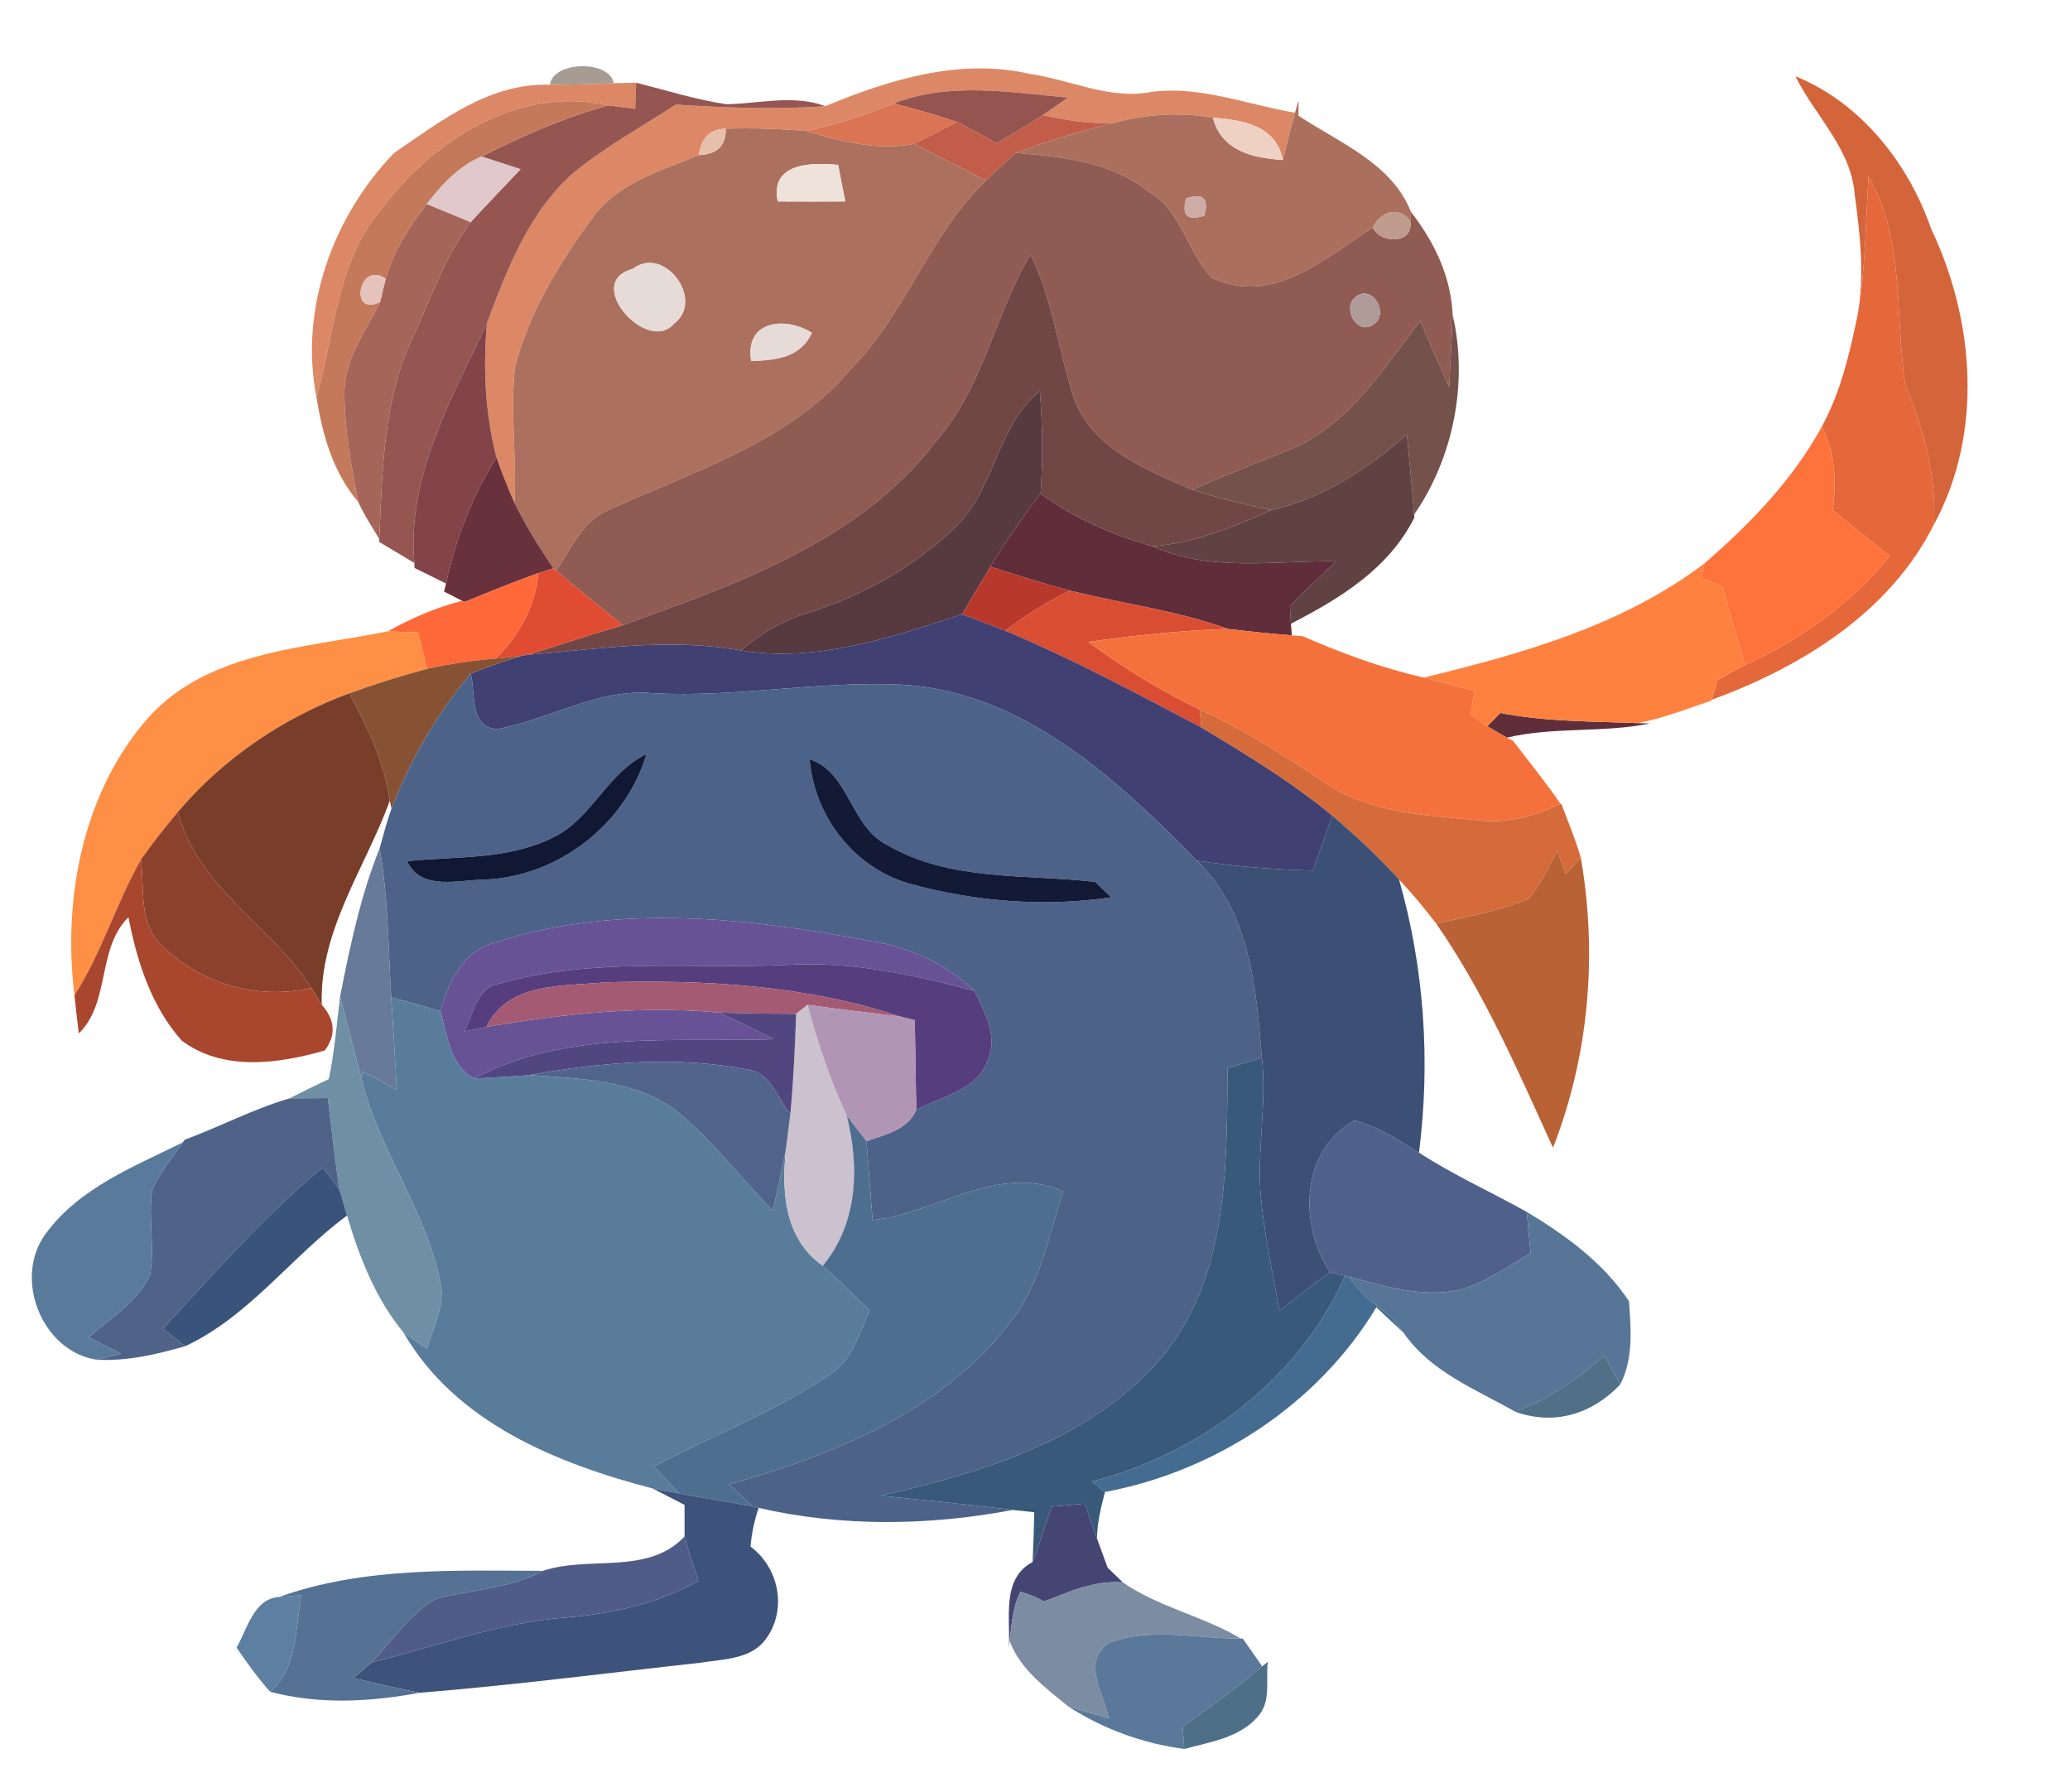 <?xml version="1.0" encoding="UTF-8" ?>
<!DOCTYPE svg PUBLIC "-//W3C//DTD SVG 1.1//EN" "http://www.w3.org/Graphics/SVG/1.1/DTD/svg11.dtd">
<svg width="171pt" height="148pt" viewBox="0 0 171 148" version="1.1" xmlns="http://www.w3.org/2000/svg">
<g id="#3d281776">
<path fill="#3d2817" opacity="0.46" d=" M 45.43 7.00 C 45.65 5.05 50.34 4.91 50.70 6.87 C 48.94 6.95 47.19 7.00 45.43 7.00 Z" />
</g>
<g id="#dc8866ff">
<path fill="#dc8866" opacity="1.00" d=" M 68.18 8.77 C 73.38 6.60 79.26 4.78 85.00 6.09 C 88.39 6.57 91.66 8.27 95.14 7.59 C 99.16 7.06 103.06 8.66 106.98 9.31 C 106.62 10.61 106.29 11.91 105.98 13.21 C 105.38 10.33 102.68 9.92 100.19 9.72 C 97.47 9.24 94.70 9.43 92.05 10.14 C 90.06 10.27 88.08 9.92 86.14 9.52 C 86.66 9.16 87.70 8.43 88.22 8.06 C 83.45 7.63 78.44 6.74 73.83 8.55 C 71.47 9.48 69.07 10.33 66.58 10.82 C 64.38 10.63 62.16 10.56 59.95 10.63 C 58.65 10.67 57.91 11.40 57.74 12.81 C 54.64 14.10 51.08 15.08 49.00 17.92 C 46.23 21.70 43.67 25.82 42.53 30.41 C 42.14 34.11 42.70 37.83 42.50 41.54 C 41.95 40.30 41.46 39.05 41.01 37.78 C 40.08 34.17 39.90 30.42 40.22 26.72 C 41.91 22.22 43.71 17.46 47.44 14.22 C 50.05 12.10 53.02 10.47 55.83 8.64 C 59.90 8.90 63.99 9.06 68.06 8.78 L 68.18 8.77 Z" />
<path fill="#dc8866" opacity="1.00" d=" M 32.55 12.64 C 36.42 9.99 40.48 6.82 45.43 7.00 C 47.19 7.00 48.94 6.95 50.70 6.87 L 52.55 6.83 C 52.53 7.37 52.49 8.45 52.47 8.99 C 51.92 8.92 50.81 8.78 50.25 8.71 C 42.84 7.02 35.71 11.60 31.45 17.35 C 27.79 21.68 27.64 27.58 26.14 32.79 C 24.72 25.53 27.49 17.88 32.55 12.64 Z" />
</g>
<g id="#d46439ff">
<path fill="#d46439" opacity="1.00" d=" M 148.32 6.30 C 153.70 8.48 157.65 13.47 159.52 18.88 C 163.13 26.45 163.85 35.79 159.76 43.32 C 159.98 39.31 158.94 35.47 157.40 31.82 C 156.50 26.07 157.41 19.87 154.36 14.59 C 154.10 18.45 154.13 22.34 153.43 26.15 C 154.05 22.80 153.67 19.38 153.21 16.04 C 152.91 12.25 149.92 9.55 148.32 6.30 Z" />
</g>
<g id="#955652ff">
<path fill="#955652" opacity="1.00" d=" M 52.55 6.83 C 55.03 7.46 57.48 8.23 60.01 8.61 C 62.71 8.56 65.57 7.79 68.18 8.77 L 68.06 8.78 C 63.99 9.06 59.90 8.90 55.83 8.64 C 53.02 10.47 50.05 12.10 47.44 14.22 C 43.71 17.46 41.91 22.22 40.22 26.72 C 37.31 32.94 33.58 39.38 34.23 46.50 C 33.26 45.92 32.29 45.34 31.32 44.76 L 31.33 44.53 C 31.59 38.96 31.62 33.17 34.03 28.01 C 35.56 24.76 36.70 21.26 38.87 18.36 C 40.22 16.88 41.63 15.44 43.00 13.98 C 42.20 13.71 40.59 13.19 39.78 12.93 C 43.14 11.23 46.61 9.69 50.25 8.71 C 50.81 8.78 51.92 8.92 52.47 8.99 C 52.49 8.45 52.53 7.37 52.55 6.83 Z" />
</g>
<g id="#965450ff">
<path fill="#965450" opacity="1.00" d=" M 73.83 8.55 C 78.44 6.74 83.45 7.63 88.22 8.06 C 87.70 8.43 86.66 9.16 86.14 9.52 C 84.90 10.33 83.62 11.08 82.34 11.83 C 81.25 11.23 80.16 10.63 79.04 10.08 C 77.33 9.48 75.58 9.01 73.83 8.55 Z" />
</g>
<g id="#c47a5aff">
<path fill="#c47a5a" opacity="1.00" d=" M 31.45 17.35 C 35.71 11.60 42.84 7.02 50.25 8.71 C 46.61 9.69 43.14 11.23 39.78 12.93 C 37.89 13.73 36.48 15.26 35.25 16.86 C 33.81 18.72 32.52 20.74 31.86 23.03 C 29.64 21.45 28.79 26.25 31.40 24.94 C 30.25 27.31 28.51 29.56 28.45 32.29 C 28.44 35.39 29.00 38.45 29.60 41.47 C 27.50 39.01 26.64 35.92 26.14 32.79 C 27.64 27.58 27.79 21.68 31.45 17.35 Z" />
</g>
<g id="#ab705dff">
<path fill="#ab705d" opacity="1.00" d=" M 107.27 8.28 C 107.27 8.60 107.27 9.23 107.26 9.55 C 110.62 11.79 114.99 13.48 116.56 17.51 L 116.50 18.29 C 115.62 16.92 113.95 17.52 113.41 18.81 C 109.46 21.30 105.11 25.34 100.10 22.93 C 98.07 20.87 97.65 17.43 94.96 15.90 C 91.86 13.34 87.77 12.95 83.92 12.63 C 86.57 11.62 89.30 10.82 92.05 10.14 C 94.70 9.43 97.47 9.24 100.19 9.72 C 100.93 12.48 103.47 13.05 105.98 13.21 C 106.29 11.91 106.62 10.61 106.98 9.31 C 107.05 9.05 107.20 8.54 107.27 8.28 M 97.99 16.38 C 97.59 17.79 98.09 18.27 99.49 17.81 C 99.89 16.40 99.39 15.93 97.99 16.38 Z" />
</g>
<g id="#da7453ff">
<path fill="#da7453" opacity="1.00" d=" M 66.58 10.82 C 69.07 10.33 71.47 9.48 73.83 8.55 C 75.58 9.01 77.33 9.48 79.04 10.08 C 77.87 10.69 76.71 11.30 75.52 11.88 C 72.48 12.48 69.48 11.67 66.58 10.82 Z" />
</g>
<g id="#c15d49ff">
<path fill="#c15d49" opacity="1.00" d=" M 82.34 11.83 C 83.62 11.08 84.90 10.33 86.14 9.52 C 88.08 9.92 90.06 10.27 92.05 10.14 C 89.30 10.82 86.57 11.62 83.92 12.63 C 83.07 13.36 82.25 14.12 81.45 14.91 C 79.47 13.90 77.50 12.89 75.52 11.88 C 76.71 11.30 77.87 10.69 79.04 10.08 C 80.16 10.63 81.25 11.23 82.34 11.83 Z" />
</g>
<g id="#ac705eff">
<path fill="#ac705e" opacity="1.00" d=" M 59.95 10.63 C 62.16 10.56 64.38 10.63 66.58 10.82 C 69.48 11.67 72.48 12.48 75.52 11.88 C 77.50 12.89 79.47 13.90 81.45 14.91 C 76.79 19.37 74.88 25.84 70.35 30.41 C 65.23 36.56 57.25 38.91 50.23 42.15 C 48.10 43.06 47.17 45.33 45.95 47.14 L 45.72 46.94 C 44.53 45.21 43.43 43.42 42.50 41.54 C 42.70 37.83 42.14 34.11 42.53 30.41 C 43.67 25.82 46.23 21.70 49.00 17.92 C 51.08 15.08 54.64 14.10 57.74 12.81 C 59.26 12.75 59.99 12.02 59.95 10.63 M 64.25 16.64 C 66.11 16.65 67.97 16.65 69.83 16.64 C 69.63 15.64 69.43 14.63 69.24 13.62 C 67.01 13.40 63.59 13.45 64.25 16.64 M 52.25 22.22 C 48.10 23.32 53.52 29.33 55.69 26.72 C 58.26 24.80 54.87 20.18 52.25 22.22 M 62.05 29.81 C 64.07 29.78 66.14 29.54 67.07 27.49 C 64.80 26.08 61.51 26.51 62.05 29.81 Z" />
</g>
<g id="#efd1c3ff">
<path fill="#efd1c3" opacity="1.00" d=" M 100.19 9.72 C 102.68 9.92 105.38 10.33 105.98 13.21 C 103.47 13.05 100.93 12.48 100.19 9.72 Z" />
</g>
<g id="#e7c0acff">
<path fill="#e7c0ac" opacity="1.00" d=" M 57.74 12.81 C 57.91 11.40 58.65 10.67 59.95 10.63 C 59.99 12.02 59.26 12.75 57.74 12.81 Z" />
</g>
<g id="#e0c7cbff">
<path fill="#e0c7cb" opacity="1.00" d=" M 35.25 16.86 C 36.48 15.26 37.89 13.73 39.78 12.93 C 40.59 13.19 42.20 13.71 43.00 13.98 C 41.63 15.44 40.22 16.88 38.87 18.36 C 37.67 17.85 36.46 17.35 35.25 16.86 Z" />
</g>
<g id="#efe2daff">
<path fill="#efe2da" opacity="1.00" d=" M 64.25 16.64 C 63.59 13.45 67.01 13.40 69.24 13.62 C 69.43 14.63 69.63 15.64 69.83 16.64 C 67.97 16.65 66.11 16.65 64.25 16.64 Z" />
</g>
<g id="#905b52ff">
<path fill="#905b52" opacity="1.00" d=" M 81.45 14.91 C 82.25 14.12 83.07 13.36 83.92 12.63 C 87.77 12.95 91.86 13.34 94.96 15.90 C 97.65 17.43 98.07 20.87 100.10 22.93 C 105.11 25.34 109.46 21.30 113.41 18.81 C 114.07 20.16 116.78 20.18 116.50 18.29 L 116.56 17.51 C 118.48 19.96 119.87 22.85 120.00 26.01 C 119.93 28.00 119.80 29.99 119.72 31.98 C 118.90 30.17 118.10 28.34 117.33 26.51 C 114.37 30.36 111.63 34.78 107.08 36.91 C 104.23 38.11 101.32 39.16 98.51 40.46 C 94.65 38.80 89.95 36.94 88.60 32.54 C 87.42 28.71 86.90 24.67 85.13 21.02 C 82.17 25.97 81.24 31.98 77.36 36.40 C 71.09 44.70 60.85 48.23 51.44 51.64 C 49.60 50.15 47.76 48.66 45.95 47.14 C 47.17 45.33 48.10 43.06 50.23 42.15 C 57.25 38.91 65.23 36.56 70.35 30.41 C 74.88 25.84 76.79 19.37 81.45 14.91 M 112.03 24.50 C 110.77 25.41 112.16 27.83 113.52 26.76 C 114.75 25.85 113.38 23.48 112.03 24.50 Z" />
</g>
<g id="#e5683aff">
<path fill="#e5683a" opacity="1.00" d=" M 154.36 14.59 C 157.41 19.87 156.50 26.07 157.40 31.82 C 158.94 35.47 159.98 39.31 159.76 43.32 C 156.12 50.59 148.82 55.09 141.40 57.80 C 141.51 57.40 141.75 56.59 141.86 56.19 C 142.61 55.75 143.38 55.33 144.15 54.93 C 148.74 52.83 152.92 49.87 156.10 45.92 C 154.51 44.68 152.96 43.40 151.40 42.14 C 151.72 39.78 151.60 37.39 150.50 35.23 C 152.04 32.41 152.78 29.27 153.43 26.15 C 154.13 22.34 154.10 18.45 154.36 14.59 Z" />
</g>
<g id="#ccaca4ff">
<path fill="#ccaca4" opacity="1.00" d=" M 97.99 16.38 C 99.39 15.93 99.89 16.40 99.49 17.81 C 98.09 18.27 97.59 17.79 97.99 16.38 Z" />
</g>
<g id="#a66559ff">
<path fill="#a66559" opacity="1.00" d=" M 31.86 23.03 C 32.52 20.74 33.81 18.72 35.25 16.86 C 36.46 17.35 37.67 17.85 38.87 18.36 C 36.70 21.26 35.56 24.76 34.03 28.01 C 31.62 33.17 31.59 38.96 31.33 44.53 C 30.75 43.52 30.07 42.54 29.60 41.47 C 29.00 38.45 28.44 35.39 28.45 32.29 C 28.51 29.56 30.25 27.31 31.40 24.94 C 31.51 24.46 31.74 23.51 31.86 23.03 Z" />
</g>
<g id="#be9b8aff">
<path fill="#be9b8a" opacity="1.00" d=" M 113.41 18.81 C 113.95 17.52 115.62 16.92 116.50 18.29 C 116.78 20.18 114.07 20.16 113.41 18.81 Z" />
</g>
<g id="#e6dbd6ff">
<path fill="#e6dbd6" opacity="1.00" d=" M 52.25 22.22 C 54.87 20.18 58.26 24.80 55.69 26.72 C 53.52 29.33 48.10 23.32 52.25 22.22 Z" />
<path fill="#e6dbd6" opacity="1.00" d=" M 62.05 29.81 C 61.51 26.51 64.80 26.08 67.07 27.49 C 66.14 29.54 64.07 29.78 62.05 29.81 Z" />
</g>
<g id="#714745ff">
<path fill="#714745" opacity="1.00" d=" M 77.36 36.40 C 81.24 31.98 82.17 25.97 85.13 21.02 C 86.90 24.67 87.42 28.71 88.60 32.54 C 89.95 36.94 94.65 38.80 98.51 40.46 C 100.64 41.14 102.82 41.65 105.01 42.13 C 101.89 43.54 98.68 44.84 95.24 45.13 C 91.93 44.20 88.74 42.82 85.96 40.77 C 86.16 37.95 86.13 35.12 85.90 32.31 C 82.41 35.12 82.24 40.08 79.22 43.24 C 75.80 46.69 71.44 49.10 66.84 50.60 C 64.74 51.20 62.85 52.31 61.21 53.73 C 55.35 52.67 49.46 53.61 43.60 54.09 C 46.21 53.28 48.81 52.41 51.44 51.64 C 60.85 48.23 71.09 44.70 77.36 36.40 Z" />
</g>
<g id="#e5c3bcff">
<path fill="#e5c3bc" opacity="1.00" d=" M 31.40 24.94 C 28.79 26.25 29.64 21.45 31.86 23.03 C 31.74 23.51 31.51 24.46 31.40 24.94 Z" />
</g>
<g id="#af9c99ff">
<path fill="#af9c99" opacity="1.00" d=" M 112.03 24.50 C 113.38 23.48 114.75 25.85 113.52 26.76 C 112.16 27.83 110.77 25.41 112.03 24.50 Z" />
</g>
<g id="#74514aff">
<path fill="#74514a" opacity="1.00" d=" M 120.00 26.01 C 121.30 31.57 120.07 37.80 116.82 42.50 C 116.65 40.29 116.44 38.09 116.22 35.89 C 112.96 38.74 109.29 41.17 105.01 42.13 C 102.82 41.65 100.64 41.14 98.51 40.46 C 101.32 39.16 104.23 38.11 107.08 36.91 C 111.63 34.78 114.37 30.36 117.33 26.51 C 118.10 28.34 118.90 30.17 119.72 31.98 C 119.80 29.99 119.93 28.00 120.00 26.01 Z" />
</g>
<g id="#824448ff">
<path fill="#824448" opacity="1.00" d=" M 34.23 46.50 C 33.58 39.38 37.31 32.94 40.22 26.72 C 39.90 30.42 40.08 34.17 41.01 37.78 C 39.03 40.99 37.63 44.51 36.85 48.20 C 36.19 47.87 34.89 47.23 34.24 46.91 L 34.23 46.50 Z" />
</g>
<g id="#573940ff">
<path fill="#573940" opacity="1.00" d=" M 79.22 43.24 C 82.24 40.08 82.41 35.12 85.90 32.31 C 86.13 35.12 86.16 37.95 85.96 40.77 C 84.47 42.70 83.07 44.71 81.82 46.81 C 81.03 48.12 80.25 49.43 79.48 50.75 C 73.60 52.65 67.48 54.75 61.21 53.73 C 62.85 52.31 64.74 51.20 66.84 50.60 C 71.44 49.10 75.80 46.69 79.22 43.24 Z" />
</g>
<g id="#614243ff">
<path fill="#614243" opacity="1.00" d=" M 105.01 42.13 C 109.29 41.17 112.96 38.74 116.22 35.89 C 116.44 38.09 116.65 40.29 116.82 42.50 L 116.84 42.75 C 114.71 46.99 110.71 49.42 106.64 51.52 C 106.62 51.16 106.58 50.43 106.56 50.07 C 107.78 48.79 109.09 47.59 110.37 46.37 C 105.30 46.28 100.06 47.29 95.24 45.13 C 98.68 44.84 101.89 43.54 105.01 42.13 Z" />
</g>
<g id="#fe723cff">
<path fill="#fe723c" opacity="1.00" d=" M 150.50 35.23 C 151.60 37.39 151.72 39.78 151.40 42.14 C 152.96 43.40 154.51 44.68 156.10 45.92 C 152.92 49.87 148.74 52.83 144.15 54.93 C 143.53 52.79 142.91 50.64 142.29 48.49 C 141.85 48.30 140.98 47.92 140.54 47.73 C 140.61 47.43 140.74 46.83 140.81 46.53 C 144.58 43.26 148.10 39.64 150.50 35.23 Z" />
</g>
<g id="#69313cff">
<path fill="#69313c" opacity="1.00" d=" M 36.85 48.20 C 37.63 44.51 39.03 40.99 41.01 37.78 C 41.46 39.05 41.95 40.30 42.50 41.54 C 43.43 43.42 44.53 45.21 45.72 46.94 C 45.41 47.04 44.79 47.24 44.48 47.34 C 42.42 48.07 40.40 48.89 38.39 49.72 L 38.18 49.63 C 37.80 49.44 37.06 49.06 36.68 48.86 L 36.85 48.20 Z" />
</g>
<g id="#5f2e3aff">
<path fill="#5f2e3a" opacity="1.00" d=" M 81.82 46.81 C 83.07 44.71 84.47 42.70 85.96 40.77 C 88.74 42.82 91.93 44.20 95.24 45.13 C 100.06 47.29 105.30 46.28 110.37 46.37 C 109.09 47.59 107.78 48.79 106.56 50.07 C 106.58 50.43 106.62 51.16 106.64 51.52 L 106.72 52.48 C 104.95 52.34 103.20 52.16 101.44 51.95 C 97.21 50.42 92.74 49.87 88.40 48.79 C 86.18 48.20 84.00 47.51 81.82 46.81 Z" />
<path fill="#5f2e3a" opacity="1.00" d=" M 122.86 59.99 C 123.13 59.71 123.67 59.16 123.94 58.89 C 127.68 59.62 131.50 59.58 135.29 59.73 L 136.30 59.76 C 132.40 60.55 128.37 60.01 124.48 60.93 C 124.08 60.69 123.27 60.22 122.86 59.99 Z" />
</g>
<g id="#ff813fff">
<path fill="#ff813f" opacity="1.00" d=" M 117.61 55.97 C 125.75 53.99 134.03 51.67 140.81 46.53 C 140.74 46.83 140.61 47.43 140.54 47.73 C 140.98 47.92 141.85 48.30 142.29 48.49 C 142.91 50.64 143.53 52.79 144.15 54.93 C 143.38 55.33 142.61 55.75 141.86 56.19 C 141.75 56.59 141.51 57.40 141.40 57.80 L 141.38 57.87 C 139.37 58.55 137.38 59.33 135.29 59.73 C 131.50 59.58 127.68 59.62 123.94 58.89 C 123.67 59.16 123.13 59.71 122.86 59.99 C 122.52 59.75 121.83 59.27 121.48 59.03 C 121.56 58.54 121.72 57.55 121.81 57.06 C 120.41 56.69 119.01 56.32 117.61 55.97 Z" />
</g>
<g id="#df4c32ff">
<path fill="#df4c32" opacity="1.00" d=" M 44.48 47.34 C 44.79 47.24 45.41 47.04 45.72 46.94 L 45.95 47.14 C 47.76 48.66 49.60 50.15 51.44 51.64 C 48.81 52.41 46.21 53.28 43.60 54.09 L 43.10 54.17 C 42.56 54.23 41.48 54.34 40.94 54.40 C 42.91 52.48 44.23 50.09 44.48 47.34 Z" />
</g>
<g id="#b9382cff">
<path fill="#b9382c" opacity="1.00" d=" M 81.82 46.81 C 84.00 47.51 86.18 48.20 88.40 48.79 C 86.50 49.70 84.71 50.82 83.04 52.10 C 81.86 51.63 80.67 51.19 79.48 50.75 C 80.25 49.43 81.03 48.12 81.82 46.81 Z" />
</g>
<g id="#ff6939ff">
<path fill="#ff6939" opacity="1.00" d=" M 38.39 49.72 C 40.40 48.89 42.42 48.07 44.48 47.34 C 44.23 50.09 42.91 52.48 40.94 54.40 C 39.04 54.56 37.14 54.83 35.28 55.25 C 35.09 54.50 34.72 52.99 34.54 52.24 C 33.91 52.22 32.66 52.18 32.03 52.15 C 33.97 51.07 36.02 50.17 38.18 49.63 L 38.39 49.72 Z" />
</g>
<g id="#d94e33ff">
<path fill="#d94e33" opacity="1.00" d=" M 88.40 48.79 C 92.74 49.87 97.21 50.42 101.44 51.95 C 97.58 52.07 93.74 52.48 89.91 53.02 C 92.80 55.16 95.86 57.05 99.10 58.60 L 99.25 60.09 C 93.92 57.29 88.60 54.43 83.04 52.10 C 84.71 50.82 86.50 49.70 88.40 48.79 Z" />
</g>
<g id="#404073ff">
<path fill="#404073" opacity="1.00" d=" M 61.21 53.73 C 67.48 54.75 73.60 52.65 79.48 50.75 C 80.67 51.19 81.86 51.63 83.04 52.10 C 88.60 54.43 93.92 57.29 99.25 60.09 C 102.98 62.33 106.72 64.59 110.07 67.38 C 109.52 68.89 108.98 70.40 108.45 71.91 C 105.24 71.81 102.03 71.59 98.86 71.08 C 92.25 64.34 84.51 57.15 74.57 56.56 C 67.69 56.21 60.84 57.64 53.94 57.26 C 49.34 56.84 45.35 59.47 40.98 60.24 C 38.70 59.91 39.33 57.29 38.88 55.64 C 40.26 55.08 41.67 54.60 43.10 54.17 L 43.60 54.09 C 49.46 53.61 55.35 52.67 61.21 53.73 Z" />
</g>
<g id="#fe8f44ff">
<path fill="#fe8f44" opacity="1.00" d=" M 11.82 59.78 C 16.70 53.79 25.04 53.57 32.03 52.15 C 32.66 52.18 33.91 52.22 34.54 52.24 C 34.72 52.99 35.09 54.50 35.28 55.25 C 33.10 55.83 30.96 56.50 28.85 57.27 C 23.39 59.28 18.46 62.63 14.69 67.07 C 13.62 68.33 12.61 69.65 11.64 71.00 C 9.59 74.63 8.40 78.69 6.15 82.22 C 5.20 74.46 6.73 65.92 11.82 59.78 Z" />
</g>
<g id="#f5713cff">
<path fill="#f5713c" opacity="1.00" d=" M 89.91 53.02 C 93.74 52.48 97.58 52.07 101.44 51.95 C 103.20 52.16 104.95 52.34 106.72 52.48 L 107.61 52.55 C 110.84 53.96 114.17 55.18 117.61 55.97 C 119.01 56.32 120.41 56.69 121.81 57.06 C 121.72 57.55 121.56 58.54 121.48 59.03 C 121.83 59.27 122.52 59.75 122.86 59.99 C 123.27 60.22 124.08 60.69 124.48 60.93 L 125.00 61.20 C 126.31 62.93 127.70 64.61 128.92 66.41 C 126.75 67.39 124.41 68.08 122.00 67.74 C 117.68 67.33 113.03 67.15 109.34 64.58 C 106.04 62.39 102.72 60.22 99.10 58.60 C 95.86 57.05 92.80 55.16 89.91 53.02 Z" />
</g>
<g id="#875233ff">
<path fill="#875233" opacity="1.00" d=" M 35.28 55.25 C 37.14 54.83 39.04 54.56 40.94 54.40 C 41.48 54.34 42.56 54.23 43.10 54.17 C 41.67 54.60 40.26 55.08 38.88 55.64 C 36.10 58.97 33.88 62.75 32.34 66.80 L 32.20 66.14 C 31.75 62.96 30.36 60.06 28.85 57.27 C 30.96 56.50 33.10 55.83 35.28 55.25 Z" />
</g>
<g id="#4c6288ff">
<path fill="#4c6288" opacity="1.00" d=" M 32.34 66.80 C 33.88 62.75 36.10 58.97 38.88 55.64 C 39.33 57.29 38.70 59.91 40.98 60.24 C 45.35 59.47 49.34 56.84 53.94 57.26 C 60.84 57.64 67.69 56.21 74.57 56.56 C 84.51 57.15 92.25 64.34 98.86 71.08 C 103.29 75.34 103.77 81.61 104.24 87.37 C 103.53 87.58 102.12 88.01 101.41 88.22 C 101.34 96.58 101.48 105.96 95.55 112.59 C 89.71 119.07 81.00 121.65 72.77 123.55 C 76.40 123.91 80.04 124.28 83.66 124.72 C 76.77 126.03 69.53 126.13 62.67 124.55 C 62.55 124.52 62.30 124.46 62.18 124.43 C 61.69 123.97 60.71 123.06 60.22 122.61 C 68.81 120.19 77.79 116.60 83.37 109.31 C 85.94 106.21 86.59 102.12 87.83 98.41 C 82.45 96.05 77.39 100.21 72.08 100.78 C 71.91 98.61 71.75 96.44 71.58 94.26 C 73.12 93.70 74.97 93.35 75.69 91.67 C 77.76 90.56 80.68 90.10 81.59 87.62 C 82.46 85.63 81.36 83.62 80.50 81.85 C 78.15 79.64 75.18 78.24 72.00 77.74 C 61.81 75.82 50.98 74.59 40.93 77.84 C 38.25 78.50 37.08 81.11 36.38 83.52 C 35.03 83.11 33.68 82.74 32.32 82.38 C 32.06 78.27 32.08 74.14 31.36 70.08 C 31.67 68.98 31.95 67.87 32.34 66.80 M 45.97 69.03 C 42.19 71.06 37.76 70.70 33.63 71.13 C 34.78 73.65 37.95 72.65 40.12 72.65 C 46.13 72.38 51.70 68.08 53.40 62.29 C 50.27 63.77 48.99 67.39 45.97 69.03 M 66.88 62.71 C 67.27 67.39 70.48 71.61 75.02 72.96 C 80.44 74.47 86.22 74.94 91.80 74.12 C 91.47 73.80 90.80 73.16 90.46 72.84 C 84.73 72.19 78.44 72.82 73.28 69.79 C 70.22 68.26 70.19 63.80 66.88 62.71 Z" />
</g>
<g id="#783e2aff">
<path fill="#783e2a" opacity="1.00" d=" M 14.69 67.07 C 18.46 62.63 23.39 59.28 28.85 57.27 C 30.36 60.06 31.75 62.96 32.20 66.14 C 30.19 71.68 26.38 76.83 26.58 82.99 C 26.37 82.64 25.94 81.94 25.72 81.60 C 22.41 76.42 16.34 73.35 14.69 67.07 Z" />
</g>
<g id="#d56b3aff">
<path fill="#d56b3a" opacity="1.00" d=" M 99.10 58.60 C 102.72 60.22 106.04 62.39 109.34 64.58 C 113.03 67.15 117.68 67.33 122.00 67.74 C 124.41 68.08 126.75 67.39 128.92 66.41 L 128.98 66.39 C 129.54 67.87 130.15 69.34 130.59 70.86 C 130.28 71.20 129.65 71.86 129.34 72.19 C 129.17 71.72 128.83 70.77 128.66 70.29 C 127.92 71.63 127.26 73.04 126.29 74.23 C 123.85 75.26 121.22 75.70 118.65 76.30 C 117.68 75.03 116.66 73.80 115.57 72.64 C 113.86 70.75 111.99 69.03 110.07 67.38 C 106.72 64.59 102.98 62.33 99.25 60.09 L 99.10 58.60 Z" />
</g>
<g id="#111834ff">
<path fill="#111834" opacity="1.00" d=" M 45.97 69.03 C 48.99 67.39 50.27 63.77 53.40 62.29 C 51.70 68.08 46.13 72.38 40.12 72.65 C 37.95 72.65 34.78 73.65 33.63 71.13 C 37.76 70.70 42.19 71.06 45.97 69.03 Z" />
</g>
<g id="#131a36ff">
<path fill="#131a36" opacity="1.00" d=" M 66.88 62.71 C 70.19 63.80 70.22 68.26 73.28 69.79 C 78.44 72.82 84.73 72.19 90.46 72.84 C 90.80 73.16 91.47 73.80 91.80 74.12 C 86.22 74.94 80.44 74.47 75.02 72.96 C 70.48 71.61 67.27 67.39 66.88 62.71 Z" />
</g>
<g id="#8c412cff">
<path fill="#8c412c" opacity="1.00" d=" M 11.64 71.00 C 12.61 69.65 13.62 68.33 14.69 67.07 C 16.34 73.35 22.41 76.42 25.72 81.60 C 21.23 82.66 16.34 81.19 13.15 77.88 C 11.44 76.03 11.95 73.29 11.64 71.00 Z" />
</g>
<g id="#3c4f75ff">
<path fill="#3c4f75" opacity="1.00" d=" M 108.45 71.91 C 108.98 70.40 109.52 68.89 110.07 67.38 C 111.99 69.03 113.86 70.75 115.57 72.64 C 117.66 79.95 118.18 87.67 117.22 95.21 C 115.52 94.17 113.83 93.03 111.88 92.55 C 107.44 95.05 107.27 101.15 109.87 105.08 C 108.44 106.09 107.07 107.20 105.69 108.28 C 105.15 105.19 104.47 102.12 104.17 98.99 C 103.79 95.12 104.68 91.24 104.24 87.37 C 103.77 81.61 103.29 75.34 98.86 71.08 C 102.03 71.59 105.24 71.81 108.45 71.91 Z" />
</g>
<g id="#b96236ff">
<path fill="#b96236" opacity="1.00" d=" M 126.29 74.23 C 127.26 73.04 127.92 71.63 128.66 70.29 C 128.83 70.77 129.17 71.72 129.34 72.19 C 129.65 71.86 130.28 71.20 130.59 70.86 C 131.98 78.85 131.26 87.24 128.29 94.80 C 125.40 88.47 122.64 82.04 118.65 76.30 C 121.22 75.70 123.85 75.26 126.29 74.23 Z" />
</g>
<g id="#a9472eff">
<path fill="#a9472e" opacity="1.00" d=" M 6.15 82.22 C 8.40 78.69 9.59 74.63 11.64 71.00 C 11.95 73.29 11.44 76.03 13.15 77.88 C 16.34 81.19 21.23 82.66 25.72 81.60 C 25.94 81.94 26.37 82.64 26.58 82.99 C 27.69 84.24 27.77 85.50 26.83 86.77 C 22.99 87.87 18.43 88.52 15.01 85.95 C 12.49 83.13 11.32 79.41 10.61 75.76 C 7.98 78.38 9.14 82.80 6.51 85.36 C 6.38 84.31 6.26 83.27 6.15 82.22 Z" />
</g>
<g id="#687a99ff">
<path fill="#687a99" opacity="1.00" d=" M 31.36 70.08 C 32.08 74.14 32.06 78.27 32.32 82.38 C 32.49 84.92 32.64 87.47 32.78 90.02 C 31.84 89.50 30.90 88.99 29.95 88.50 L 29.87 89.14 C 29.27 86.87 28.70 84.60 28.09 82.33 C 28.91 78.19 29.77 74.02 31.36 70.08 Z" />
</g>
<g id="#665295ff">
<path fill="#665295" opacity="1.00" d=" M 40.93 77.84 C 50.98 74.59 61.81 75.82 72.00 77.74 C 75.18 78.24 78.15 79.64 80.50 81.85 C 75.46 80.51 70.31 79.38 65.07 79.70 C 57.15 80.07 49.00 79.04 41.28 81.24 C 39.33 81.53 39.13 83.76 38.36 85.19 C 38.82 85.10 39.73 84.91 40.18 84.82 C 46.53 83.75 52.97 83.03 59.41 83.64 C 60.94 84.34 62.45 85.09 63.95 85.84 C 55.71 86.12 46.71 85.04 39.19 89.08 C 37.14 88.01 36.95 85.51 36.38 83.52 C 37.08 81.11 38.25 78.50 40.93 77.84 Z" />
</g>
<g id="#563e7eff">
<path fill="#563e7e" opacity="1.00" d=" M 41.28 81.24 C 49.00 79.04 57.15 80.07 65.07 79.70 C 70.31 79.38 75.46 80.51 80.50 81.85 C 81.36 83.62 82.46 85.63 81.59 87.62 C 80.68 90.10 77.76 90.56 75.69 91.67 C 75.66 89.20 75.60 86.74 75.57 84.27 C 75.27 84.20 74.68 84.04 74.38 83.97 C 66.56 81.37 58.19 80.91 50.01 81.14 C 46.55 81.48 41.97 81.10 40.18 84.82 C 39.73 84.91 38.82 85.10 38.36 85.19 C 39.13 83.76 39.33 81.53 41.28 81.24 Z" />
</g>
<g id="#a45a73ff">
<path fill="#a45a73" opacity="1.00" d=" M 40.18 84.82 C 41.97 81.10 46.55 81.48 50.01 81.14 C 58.19 80.91 66.56 81.37 74.38 83.97 C 71.83 83.65 69.27 83.36 66.71 83.00 C 66.48 83.19 66.01 83.56 65.77 83.75 C 63.65 83.73 61.53 83.71 59.41 83.64 C 52.97 83.03 46.53 83.75 40.18 84.82 Z" />
</g>
<g id="#5a7c9bff">
<path fill="#5a7c9b" opacity="1.00" d=" M 32.32 82.38 C 33.68 82.74 35.03 83.11 36.38 83.52 C 36.95 85.51 37.14 88.01 39.19 89.08 C 40.71 89.01 42.22 88.92 43.74 88.80 C 47.94 89.10 52.62 89.16 56.09 91.92 C 58.95 94.33 61.25 97.32 63.84 100.01 C 64.22 98.28 64.62 96.55 64.94 94.80 C 64.55 98.38 64.76 102.29 67.97 104.55 C 69.30 105.74 70.57 107.00 71.85 108.25 C 70.97 110.11 70.43 112.36 68.57 113.53 C 64.03 116.61 58.86 118.57 54.03 121.13 C 54.72 121.88 55.42 122.63 56.12 123.36 C 55.57 123.26 54.47 123.06 53.92 122.95 C 46.01 120.89 37.61 117.50 33.33 110.06 C 33.81 110.40 34.78 111.07 35.27 111.41 C 35.71 109.83 36.56 108.27 36.48 106.59 C 35.51 100.34 31.33 95.23 29.87 89.14 L 29.95 88.50 C 30.90 88.99 31.84 89.50 32.78 90.02 C 32.64 87.47 32.49 84.92 32.32 82.38 Z" />
</g>
<g id="#6f8fa4ff">
<path fill="#6f8fa4" opacity="1.00" d=" M 28.09 82.33 C 28.70 84.60 29.27 86.87 29.87 89.14 C 31.33 95.23 35.51 100.34 36.48 106.59 C 36.56 108.27 35.71 109.83 35.27 111.41 C 34.78 111.07 33.81 110.40 33.33 110.06 C 31.03 107.28 29.68 103.83 28.67 100.40 C 28.45 99.68 28.24 98.95 28.03 98.23 C 27.66 95.73 27.39 93.21 27.08 90.70 C 26.28 90.71 24.69 90.72 23.90 90.73 C 24.98 90.18 26.07 89.65 27.16 89.13 C 27.64 86.89 27.81 84.60 28.09 82.33 Z" />
</g>
<g id="#cbc1cfff">
<path fill="#cbc1cf" opacity="1.00" d=" M 65.77 83.75 C 66.01 83.56 66.48 83.19 66.71 83.00 C 67.55 86.13 68.57 89.21 69.95 92.15 C 71.01 96.38 70.87 101.06 67.97 104.55 C 64.76 102.29 64.55 98.38 64.94 94.80 C 65.02 94.11 65.20 92.71 65.29 92.01 C 65.55 89.26 65.67 86.51 65.77 83.75 Z" />
</g>
<g id="#b195b4ff">
<path fill="#b195b4" opacity="1.00" d=" M 66.71 83.00 C 69.27 83.36 71.83 83.65 74.38 83.97 C 74.68 84.04 75.27 84.20 75.57 84.27 C 75.60 86.74 75.66 89.20 75.69 91.67 C 74.97 93.35 73.12 93.70 71.58 94.26 C 71.02 93.56 70.48 92.86 69.95 92.15 C 68.57 89.21 67.55 86.13 66.71 83.00 Z" />
</g>
<g id="#524681ff">
<path fill="#524681" opacity="1.00" d=" M 59.41 83.64 C 61.53 83.71 63.65 83.73 65.77 83.75 C 65.67 86.51 65.55 89.26 65.29 92.01 C 64.25 90.78 63.72 88.73 61.95 88.38 C 55.93 87.19 49.73 87.73 43.74 88.80 C 42.22 88.92 40.71 89.01 39.19 89.08 C 46.71 85.04 55.71 86.12 63.95 85.84 C 62.45 85.09 60.94 84.34 59.41 83.64 Z" />
</g>
<g id="#51658cff">
<path fill="#51658c" opacity="1.00" d=" M 43.74 88.80 C 49.73 87.73 55.93 87.19 61.95 88.38 C 63.72 88.73 64.25 90.78 65.29 92.01 C 65.20 92.71 65.02 94.11 64.94 94.80 C 64.62 96.55 64.22 98.28 63.84 100.01 C 61.25 97.32 58.95 94.33 56.09 91.92 C 52.62 89.16 47.94 89.10 43.74 88.80 Z" />
</g>
<g id="#39597bff">
<path fill="#39597b" opacity="1.00" d=" M 101.41 88.22 C 102.12 88.01 103.53 87.58 104.24 87.37 C 104.68 91.24 103.79 95.12 104.17 98.99 C 104.47 102.12 105.15 105.19 105.69 108.28 C 107.07 107.20 108.44 106.09 109.87 105.08 L 111.12 105.38 C 107.31 113.95 99.15 120.08 90.18 122.38 C 90.45 122.59 91.01 123.02 91.28 123.24 C 90.95 124.50 90.64 125.76 90.62 127.08 C 90.28 126.12 89.94 125.16 89.60 124.20 C 88.69 124.28 87.77 124.37 86.86 124.45 C 86.36 125.98 85.89 127.52 85.30 129.02 C 85.37 127.65 85.41 126.28 85.44 124.91 C 84.99 124.86 84.11 124.77 83.66 124.72 C 80.04 124.28 76.40 123.91 72.77 123.55 C 81.00 121.65 89.71 119.07 95.55 112.59 C 101.48 105.96 101.34 96.58 101.41 88.22 Z" />
</g>
<g id="#4f6389ff">
<path fill="#4f6389" opacity="1.00" d=" M 15.26 94.14 C 18.16 93.07 20.92 91.60 23.90 90.73 C 24.69 90.72 26.28 90.71 27.08 90.70 C 27.39 93.21 27.66 95.73 28.03 98.23 C 27.57 97.63 27.11 97.02 26.65 96.43 C 21.83 100.44 17.70 105.15 13.46 109.75 C 13.92 110.11 14.85 110.83 15.31 111.19 C 12.92 111.88 10.46 112.45 7.96 112.31 C 8.46 112.18 9.48 111.94 9.99 111.81 C 9.10 111.36 8.21 110.90 7.31 110.46 C 9.11 108.90 11.28 107.57 12.38 105.39 C 12.82 103.07 12.23 100.70 12.56 98.37 C 13.12 96.88 14.24 95.67 15.10 94.36 L 15.26 94.14 Z" />
</g>
<g id="#4d6e8eff">
<path fill="#4d6e8e" opacity="1.00" d=" M 69.95 92.15 C 70.48 92.86 71.02 93.56 71.58 94.26 C 71.75 96.44 71.91 98.61 72.08 100.78 C 77.39 100.21 82.45 96.05 87.83 98.41 C 86.59 102.12 85.94 106.21 83.37 109.31 C 77.79 116.60 68.81 120.19 60.22 122.61 C 60.71 123.06 61.69 123.97 62.18 124.43 C 60.17 124.04 58.13 123.76 56.12 123.36 C 55.42 122.63 54.72 121.88 54.03 121.13 C 58.86 118.57 64.03 116.61 68.57 113.53 C 70.43 112.36 70.97 110.11 71.85 108.25 C 70.57 107.00 69.30 105.74 67.97 104.55 C 70.87 101.06 71.01 96.38 69.95 92.15 Z" />
</g>
<g id="#4f608aff">
<path fill="#4f608a" opacity="1.00" d=" M 109.87 105.08 C 107.27 101.15 107.44 95.05 111.88 92.55 C 113.83 93.03 115.52 94.17 117.22 95.21 C 120.06 97.05 123.16 98.45 126.12 100.10 C 126.22 101.23 126.33 102.37 126.44 103.50 C 124.57 104.61 122.75 105.93 120.62 106.53 C 117.50 107.22 114.37 106.24 111.38 105.45 L 111.12 105.38 L 109.87 105.08 Z" />
</g>
<g id="#5a7a9cff">
<path fill="#5a7a9c" opacity="1.00" d=" M 3.81 101.86 C 6.57 98.11 11.07 96.36 15.10 94.36 C 14.24 95.67 13.12 96.88 12.56 98.37 C 12.23 100.70 12.82 103.07 12.38 105.39 C 11.28 107.57 9.11 108.90 7.31 110.46 C 8.21 110.90 9.10 111.36 9.99 111.81 C 9.48 111.94 8.46 112.18 7.96 112.31 C 3.41 111.59 1.05 105.50 3.81 101.86 Z" />
</g>
<g id="#3a537aff">
<path fill="#3a537a" opacity="1.00" d=" M 26.65 96.43 C 27.11 97.02 27.57 97.63 28.03 98.23 C 28.24 98.95 28.45 99.68 28.67 100.40 C 24.05 103.81 20.61 108.71 15.31 111.19 C 14.85 110.83 13.92 110.11 13.46 109.75 C 17.70 105.15 21.83 100.44 26.65 96.43 Z" />
</g>
<g id="#577697ff">
<path fill="#577697" opacity="1.00" d=" M 126.12 100.10 C 129.35 102.04 132.45 104.29 134.57 107.48 C 134.73 109.80 134.95 112.20 133.85 114.35 C 133.52 113.75 132.85 112.55 132.52 111.95 C 130.35 113.92 127.92 115.58 125.16 116.60 C 121.91 114.75 118.17 113.31 115.97 110.11 C 115.71 109.79 115.20 109.15 114.94 108.83 C 114.23 108.24 113.52 107.66 112.79 107.10 C 112.44 106.69 111.73 105.86 111.38 105.45 C 114.37 106.24 117.50 107.22 120.62 106.53 C 122.75 105.93 124.57 104.61 126.44 103.50 C 126.33 102.37 126.22 101.23 126.12 100.10 Z" />
</g>
<g id="#3b658bf3">
<path fill="#3b658b" opacity="0.95" d=" M 111.12 105.38 L 111.38 105.45 C 111.73 105.86 112.44 106.69 112.79 107.10 C 113.52 107.66 114.23 108.24 114.94 108.83 C 115.20 109.15 115.71 109.79 115.97 110.11 C 115.40 109.58 114.27 108.51 113.70 107.98 C 108.88 115.99 100.41 121.52 91.28 123.24 C 91.01 123.02 90.45 122.59 90.18 122.38 C 99.15 120.08 107.31 113.95 111.12 105.38 Z" />
</g>
<g id="#385d77e0">
<path fill="#385d77" opacity="0.88" d=" M 125.16 116.60 C 127.92 115.58 130.35 113.92 132.52 111.95 C 132.85 112.55 133.52 113.75 133.85 114.35 C 131.55 116.79 128.39 117.78 125.16 116.60 Z" />
</g>
<g id="#3e537bff">
<path fill="#3e537b" opacity="1.00" d=" M 53.92 122.95 C 54.47 123.06 55.57 123.26 56.12 123.36 C 58.13 123.76 60.17 124.04 62.18 124.43 C 62.30 124.46 62.55 124.52 62.67 124.55 C 62.32 125.59 62.09 126.65 62.00 127.75 C 64.34 129.48 65.04 132.90 63.31 135.32 C 62.10 137.08 59.75 137.03 57.86 137.34 C 50.14 138.19 42.41 139.20 34.66 139.82 C 32.83 139.47 31.01 139.03 29.19 138.60 C 29.70 138.17 30.21 137.73 30.72 137.30 C 36.01 136.00 41.17 134.04 46.65 133.61 C 50.49 133.32 54.30 132.47 57.69 130.58 C 57.29 129.36 56.89 128.14 56.55 126.91 C 56.55 126.25 56.55 124.95 56.55 124.30 C 55.67 123.85 54.80 123.40 53.92 122.95 Z" />
</g>
<g id="#454574ff">
<path fill="#454574" opacity="1.00" d=" M 86.86 124.45 C 87.77 124.37 88.69 124.28 89.60 124.20 C 89.94 125.16 90.28 126.12 90.62 127.08 C 90.84 127.68 91.28 128.89 91.50 129.49 C 91.81 129.79 92.44 130.39 92.75 130.70 C 90.45 130.53 88.34 131.46 86.26 132.28 C 85.63 131.94 84.99 131.68 84.31 131.48 C 83.64 132.72 83.59 134.16 83.40 135.53 L 83.33 136.18 C 83.51 133.72 82.67 130.43 85.30 129.02 C 85.89 127.52 86.36 125.98 86.86 124.45 Z" />
</g>
<g id="#4f5c87ff">
<path fill="#4f5c87" opacity="1.00" d=" M 56.55 126.91 C 56.89 128.14 57.29 129.36 57.69 130.58 C 54.30 132.47 50.49 133.32 46.65 133.61 C 41.17 134.04 36.01 136.00 30.72 137.30 C 32.42 135.50 33.83 133.31 36.01 132.06 C 38.96 131.28 42.10 131.23 44.85 129.75 C 48.66 128.47 53.53 130.14 56.55 126.91 Z" />
</g>
<g id="#557194ff">
<path fill="#557194" opacity="1.00" d=" M 23.06 131.91 C 30.00 129.42 37.59 129.73 44.85 129.75 C 42.10 131.23 38.96 131.28 36.01 132.06 C 33.83 133.31 32.42 135.50 30.72 137.30 C 30.21 137.73 29.70 138.17 29.19 138.60 C 31.01 139.03 32.83 139.47 34.66 139.82 C 30.58 140.58 26.38 140.81 22.32 139.74 C 24.62 137.74 24.38 134.50 24.90 131.76 C 24.44 131.80 23.52 131.87 23.06 131.91 Z" />
</g>
<g id="#7c8ca2ff">
<path fill="#7c8ca2" opacity="1.00" d=" M 84.31 131.48 C 84.99 131.68 85.63 131.94 86.26 132.28 C 88.34 131.46 90.45 130.53 92.75 130.70 C 95.74 132.77 99.39 133.48 102.50 135.34 C 98.90 135.38 95.08 134.37 91.65 135.70 C 89.28 137.16 91.19 139.93 91.60 141.93 C 90.48 141.61 89.36 141.30 88.26 140.96 C 86.39 139.43 84.26 137.88 83.40 135.53 C 83.59 134.16 83.64 132.72 84.31 131.48 Z" />
</g>
<g id="#5d80a2ff">
<path fill="#5d80a2" opacity="1.00" d=" M 19.54 136.09 C 20.42 134.59 20.96 132.03 23.06 131.91 C 23.52 131.87 24.44 131.80 24.90 131.76 C 24.38 134.50 24.62 137.74 22.32 139.74 C 21.29 138.60 20.41 137.35 19.54 136.09 Z" />
</g>
<g id="#5a799aff">
<path fill="#5a799a" opacity="1.00" d=" M 91.65 135.70 C 95.08 134.37 98.90 135.38 102.50 135.34 L 102.67 135.35 C 103.07 135.92 103.87 137.06 104.27 137.64 C 102.16 139.41 99.93 141.03 97.69 142.63 C 97.72 143.09 97.80 144.00 97.83 144.46 C 94.42 144.02 91.15 142.82 88.26 140.96 C 89.36 141.30 90.48 141.61 91.60 141.93 C 91.19 139.93 89.28 137.16 91.65 135.70 Z" />
</g>
<g id="#3c617ce9">
<path fill="#3c617c" opacity="0.91" d=" M 104.27 137.64 L 104.73 137.26 C 104.55 138.77 105.04 140.59 103.88 141.82 C 102.35 143.56 99.94 143.89 97.83 144.46 C 97.80 144.00 97.72 143.09 97.69 142.63 C 99.93 141.03 102.16 139.41 104.27 137.64 Z" />
</g>
</svg>
